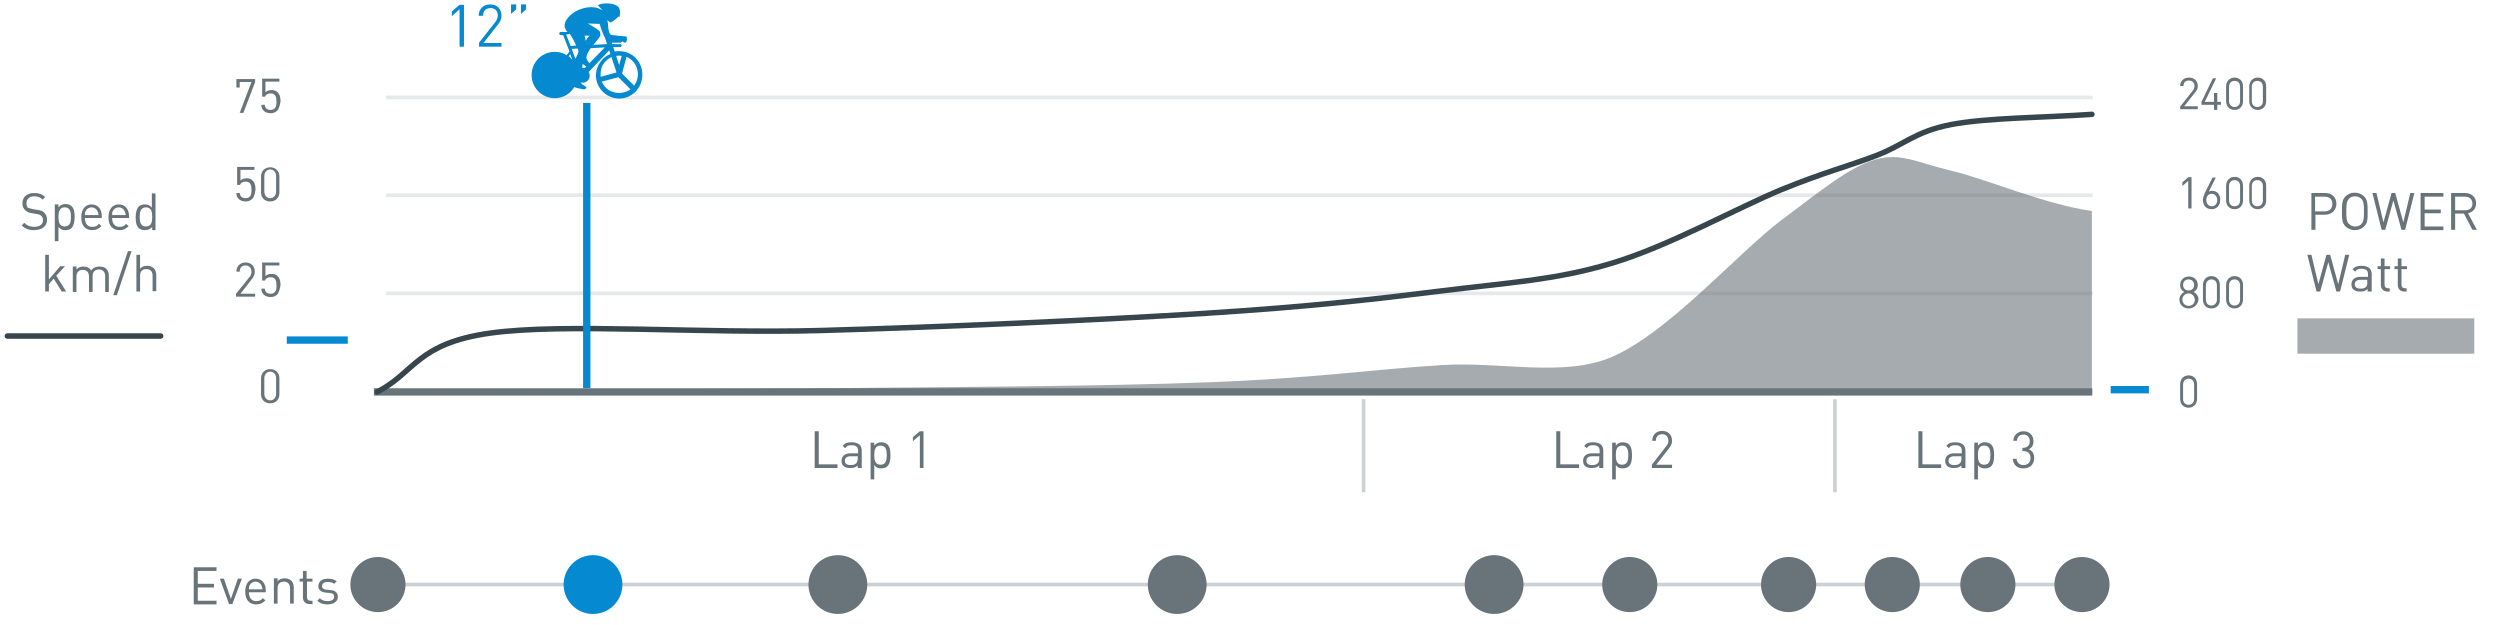 <?xml version="1.0" encoding="utf-8"?>
<!-- Generator: Adobe Illustrator 18.1.0, SVG Export Plug-In . SVG Version: 6.00 Build 0)  -->
<svg version="1.1" id="Layer_1" xmlns="http://www.w3.org/2000/svg" xmlns:xlink="http://www.w3.org/1999/xlink" x="0px" y="0px"
	 viewBox="0 0 680 170" enable-background="new 0 0 680 170" xml:space="preserve">
<g id="_x31_">
	<line fill="none" stroke="#CDD1D3" stroke-miterlimit="10" x1="99.5" y1="159" x2="569.7" y2="159"/>
	<g>
		<path fill="#69747A" d="M632.4,58.4h-2.6v4.1h-1.1v-10h3.7c1.8,0,3.1,1.1,3.1,2.9C635.5,57.2,634.2,58.4,632.4,58.4z M632.3,53.5
			h-2.6v4h2.6c1.2,0,2.1-0.7,2.1-2C634.4,54.1,633.6,53.5,632.3,53.5z"/>
		<path fill="#69747A" d="M643,61.6c-0.6,0.6-1.4,1-2.5,1c-1,0-1.9-0.4-2.5-1c-0.9-0.9-1-1.8-1-4.1s0.1-3.2,1-4.1
			c0.6-0.6,1.5-1,2.5-1c1,0,1.9,0.4,2.5,1c0.9,0.9,1,1.8,1,4.1S644,60.7,643,61.6z M642.3,54.1c-0.5-0.5-1.1-0.7-1.7-0.7
			c-0.7,0-1.3,0.2-1.7,0.7c-0.6,0.6-0.7,1.4-0.7,3.4s0.1,2.8,0.7,3.4c0.5,0.5,1.1,0.7,1.7,0.7c0.7,0,1.3-0.2,1.7-0.7
			c0.6-0.6,0.7-1.4,0.7-3.4S642.9,54.7,642.3,54.1z"/>
		<path fill="#69747A" d="M654.2,62.5h-1l-2.2-8l-2.2,8h-1l-2.5-10h1.1l1.9,8l2.2-8h1l2.2,8l1.9-8h1.1L654.2,62.5z"/>
		<path fill="#69747A" d="M658.4,62.5v-10h6.2v1h-5.1V57h4.4v1h-4.4v3.6h5.1v1H658.4z"/>
		<path fill="#69747A" d="M672.5,62.5l-2.3-4.4h-2.4v4.4h-1.1v-10h3.8c1.7,0,3,1.1,3,2.8c0,1.5-0.9,2.4-2.2,2.7l2.4,4.5H672.5z
			 M670.5,53.5h-2.7v3.7h2.7c1.2,0,2-0.6,2-1.8S671.7,53.5,670.5,53.5z"/>
		<path fill="#69747A" d="M636.5,79.3h-1l-2.2-8l-2.2,8h-1l-2.5-10h1.1l1.9,8l2.2-8h1l2.2,8l1.9-8h1.1L636.5,79.3z"/>
		<path fill="#69747A" d="M644,79.3v-0.7c-0.5,0.5-1.1,0.7-2,0.7c-1,0-1.5-0.2-1.9-0.6c-0.4-0.3-0.5-0.9-0.5-1.4c0-1.2,0.9-2,2.4-2
			h2.1v-0.7c0-1-0.5-1.5-1.8-1.5c-0.9,0-1.3,0.2-1.7,0.8l-0.7-0.6c0.6-0.8,1.3-1,2.4-1c1.9,0,2.8,0.8,2.8,2.3v4.7H644z M644,76.1
			h-1.9c-1,0-1.6,0.4-1.6,1.2c0,0.8,0.5,1.2,1.6,1.2c0.6,0,1.1-0.1,1.5-0.5c0.2-0.2,0.3-0.6,0.3-1.2V76.1z"/>
		<path fill="#69747A" d="M649.4,79.3c-1.2,0-1.8-0.8-1.8-1.8v-4.3h-0.9v-0.8h0.9v-2.1h1v2.1h1.5v0.8h-1.5v4.2c0,0.6,0.3,1,0.9,1
			h0.5v0.9H649.4z"/>
		<path fill="#69747A" d="M654,79.3c-1.2,0-1.8-0.8-1.8-1.8v-4.3h-0.9v-0.8h0.9v-2.1h1v2.1h1.5v0.8h-1.5v4.2c0,0.6,0.3,1,0.9,1h0.5
			v0.9H654z"/>
	</g>
	<g>
		<path fill="#69747A" d="M9.3,62.6c-1.5,0-2.5-0.4-3.4-1.3l0.7-0.7c0.8,0.8,1.6,1.1,2.7,1.1c1.5,0,2.4-0.7,2.4-1.8
			c0-0.5-0.2-1-0.5-1.2c-0.3-0.3-0.6-0.4-1.3-0.5l-1.2-0.2c-0.8-0.1-1.4-0.4-1.8-0.8c-0.5-0.4-0.8-1.1-0.8-1.9
			c0-1.7,1.2-2.8,3.2-2.8c1.3,0,2.1,0.3,3,1.1l-0.7,0.7c-0.6-0.6-1.3-0.9-2.3-0.9c-1.3,0-2.1,0.7-2.1,1.9c0,0.5,0.1,0.9,0.4,1.2
			C8,56.6,8.4,56.8,9,56.9l1.2,0.2c0.9,0.1,1.4,0.3,1.8,0.7c0.5,0.5,0.8,1.1,0.8,2C12.8,61.5,11.4,62.6,9.3,62.6z"/>
		<path fill="#69747A" d="M19.5,62c-0.4,0.4-1,0.6-1.7,0.6c-0.8,0-1.4-0.2-1.9-0.9v3.9h-1v-10h1v0.8c0.6-0.7,1.2-0.9,1.9-0.9
			c0.7,0,1.3,0.2,1.7,0.6c0.7,0.7,0.8,1.8,0.8,2.9S20.1,61.3,19.5,62z M17.6,56.4c-1.5,0-1.7,1.3-1.7,2.6s0.2,2.6,1.7,2.6
			c1.5,0,1.7-1.3,1.7-2.6S19.1,56.4,17.6,56.4z"/>
		<path fill="#69747A" d="M23.1,59.3c0,1.5,0.7,2.4,2,2.4c0.8,0,1.3-0.2,1.8-0.8l0.7,0.6c-0.7,0.7-1.4,1.1-2.5,1.1
			c-1.8,0-3-1.1-3-3.5c0-2.2,1.1-3.5,2.8-3.5c1.8,0,2.8,1.3,2.8,3.3v0.4H23.1z M26.5,57.4c-0.3-0.6-0.9-1-1.6-1
			c-0.7,0-1.3,0.4-1.6,1c-0.2,0.4-0.2,0.6-0.2,1.1h3.7C26.7,58,26.7,57.8,26.5,57.4z"/>
		<path fill="#69747A" d="M30.5,59.3c0,1.5,0.7,2.4,2,2.4c0.8,0,1.3-0.2,1.8-0.8l0.7,0.6c-0.7,0.7-1.4,1.1-2.5,1.1
			c-1.8,0-3-1.1-3-3.5c0-2.2,1.1-3.5,2.8-3.5c1.8,0,2.8,1.3,2.8,3.3v0.4H30.5z M33.9,57.4c-0.3-0.6-0.9-1-1.6-1
			c-0.7,0-1.3,0.4-1.6,1c-0.2,0.4-0.2,0.6-0.2,1.1h3.7C34.1,58,34.1,57.8,33.9,57.4z"/>
		<path fill="#69747A" d="M41.4,62.5v-0.8c-0.6,0.7-1.2,0.9-2,0.9c-0.7,0-1.3-0.2-1.7-0.6c-0.7-0.7-0.8-1.8-0.8-2.9s0.2-2.2,0.8-2.9
			c0.4-0.4,1-0.6,1.7-0.6c0.8,0,1.4,0.2,1.9,0.9v-3.9h1v10H41.4z M39.7,56.4c-1.5,0-1.7,1.3-1.7,2.6s0.2,2.6,1.7,2.6
			c1.5,0,1.7-1.3,1.7-2.6S41.2,56.4,39.7,56.4z"/>
		<path fill="#69747A" d="M16.8,79.3l-2.2-3.5l-1.3,1.5v2h-1v-10h1V76l3.1-3.6h1.3L15.3,75l2.7,4.3H16.8z"/>
		<path fill="#69747A" d="M28.6,79.3v-4.2c0-1.2-0.7-1.8-1.7-1.8c-1,0-1.7,0.6-1.7,1.7v4.4h-1v-4.2c0-1.2-0.7-1.8-1.7-1.8
			s-1.7,0.6-1.7,1.8v4.2h-1v-6.9h1v0.8c0.5-0.6,1.2-0.8,1.9-0.8c1,0,1.7,0.4,2.1,1.1c0.5-0.8,1.3-1.1,2.3-1.1c0.7,0,1.4,0.2,1.8,0.6
			c0.5,0.5,0.7,1.1,0.7,1.9v4.4H28.6z"/>
		<path fill="#69747A" d="M31.8,80.3h-1l4-12h1L31.8,80.3z"/>
		<path fill="#69747A" d="M41.5,79.3V75c0-1.2-0.6-1.8-1.7-1.8s-1.7,0.6-1.7,1.8v4.3h-1v-10h1v3.8c0.5-0.6,1.1-0.8,1.9-0.8
			c1.6,0,2.5,1,2.5,2.5v4.4H41.5z"/>
	</g>
	<g>
		<path fill="#69747A" d="M68.6,54.1c-0.4,0.4-1,0.7-1.8,0.7c-0.8,0-1.5-0.3-1.9-0.7c-0.4-0.4-0.6-0.9-0.6-1.6h0.9
			c0.1,0.9,0.6,1.4,1.6,1.4c0.5,0,0.9-0.2,1.1-0.4c0.5-0.5,0.5-1.2,0.5-1.9c0-1.1-0.2-2.2-1.6-2.2c-0.8,0-1.4,0.4-1.5,0.9h-0.8v-4.9
			h4.7v0.8h-3.8v2.9c0.4-0.4,0.9-0.6,1.7-0.6c0.7,0,1.2,0.2,1.6,0.6c0.7,0.7,0.8,1.6,0.8,2.5C69.3,52.5,69.3,53.4,68.6,54.1z"/>
		<path fill="#69747A" d="M73.5,54.8c-1.5,0-2.5-1-2.5-2.5v-4.3c0-1.5,1.1-2.5,2.5-2.5c1.4,0,2.5,1,2.5,2.5v4.3
			C76,53.7,75,54.8,73.5,54.8z M75.1,47.9c0-1-0.6-1.8-1.6-1.8s-1.6,0.8-1.6,1.8v4.2c0,1,0.6,1.8,1.6,1.8s1.6-0.8,1.6-1.8V47.9z"/>
	</g>
	<g>
		<path fill="#69747A" d="M64.2,80.7v-0.8l3.7-4.6c0.4-0.5,0.5-0.9,0.5-1.4c0-1-0.6-1.7-1.6-1.7c-0.9,0-1.6,0.5-1.6,1.7h-0.9
			c0-1.5,1-2.5,2.5-2.5c1.5,0,2.5,1,2.5,2.5c0,0.7-0.2,1.2-0.7,1.9l-3.2,4.1h4v0.8H64.2z"/>
		<path fill="#69747A" d="M75.4,80.1c-0.4,0.4-1,0.7-1.8,0.7c-0.8,0-1.5-0.3-1.9-0.7c-0.4-0.4-0.6-0.9-0.6-1.6H72
			c0.1,0.9,0.6,1.4,1.6,1.4c0.5,0,0.9-0.2,1.1-0.4c0.5-0.5,0.5-1.2,0.5-1.9c0-1.1-0.2-2.2-1.6-2.2c-0.8,0-1.4,0.4-1.5,0.9h-0.8v-4.9
			h4.7v0.8h-3.8v2.9c0.4-0.4,0.9-0.6,1.7-0.6c0.7,0,1.2,0.2,1.6,0.6c0.7,0.7,0.8,1.6,0.8,2.5C76.1,78.5,76,79.4,75.4,80.1z"/>
	</g>
	<g>
		<path fill="#69747A" d="M73.5,109.7c-1.5,0-2.5-1-2.5-2.5v-4.3c0-1.5,1.1-2.5,2.5-2.5c1.4,0,2.5,1,2.5,2.5v4.3
			C76,108.7,75,109.7,73.5,109.7z M75.1,102.9c0-1-0.6-1.8-1.6-1.8c-1,0-1.6,0.8-1.6,1.8v4.2c0,1,0.6,1.8,1.6,1.8
			c1,0,1.6-0.8,1.6-1.8V102.9z"/>
	</g>
	<g>
		<path fill="#69747A" d="M595.2,56.8v-7.6l-1.6,1.4v-1l1.6-1.4h0.9v8.5H595.2z"/>
		<path fill="#69747A" d="M601.6,56.9c-1.5,0-2.4-1-2.4-2.5c0-0.6,0.2-1.2,0.5-1.9l2.1-4.2h0.9l-1.9,3.8c0.3-0.1,0.6-0.2,0.9-0.2
			c1.3,0,2.2,1,2.2,2.4C603.9,55.8,603,56.9,601.6,56.9z M601.6,52.7c-0.9,0-1.5,0.7-1.5,1.7c0,1,0.6,1.7,1.5,1.7s1.5-0.7,1.5-1.7
			C603.1,53.5,602.5,52.7,601.6,52.7z"/>
		<path fill="#69747A" d="M607.8,56.9c-1.3,0-2.3-0.9-2.3-2.4v-4c0-1.4,1-2.4,2.3-2.4c1.3,0,2.3,0.9,2.3,2.4v4
			C610.1,56,609.1,56.9,607.8,56.9z M609.3,50.6c0-0.9-0.5-1.6-1.5-1.6s-1.5,0.7-1.5,1.6v3.9c0,0.9,0.5,1.6,1.5,1.6s1.5-0.7,1.5-1.6
			V50.6z"/>
		<path fill="#69747A" d="M614.1,56.9c-1.3,0-2.3-0.9-2.3-2.4v-4c0-1.4,1-2.4,2.3-2.4c1.3,0,2.3,0.9,2.3,2.4v4
			C616.4,56,615.4,56.9,614.1,56.9z M615.5,50.6c0-0.9-0.5-1.6-1.5-1.6s-1.5,0.7-1.5,1.6v3.9c0,0.9,0.5,1.6,1.5,1.6s1.5-0.7,1.5-1.6
			V50.6z"/>
	</g>
	<g>
		<path fill="#69747A" d="M595.3,83.9c-1.4,0-2.5-1-2.5-2.4c0-1,0.6-1.7,1.3-2.1c-0.7-0.4-1.1-1-1.1-1.9c0-1.3,1-2.3,2.4-2.3
			c1.4,0,2.4,1,2.4,2.3c0,0.9-0.4,1.5-1.1,1.9c0.7,0.4,1.3,1.1,1.3,2.1C597.8,82.9,596.7,83.9,595.3,83.9z M595.3,79.8
			c-0.9,0-1.7,0.7-1.7,1.7c0,0.9,0.7,1.7,1.7,1.7s1.7-0.7,1.7-1.7C596.9,80.5,596.2,79.8,595.3,79.8z M595.3,76
			c-0.9,0-1.5,0.6-1.5,1.5c0,0.9,0.6,1.5,1.5,1.5c0.9,0,1.5-0.6,1.5-1.5C596.8,76.6,596.2,76,595.3,76z"/>
		<path fill="#69747A" d="M601.5,83.9c-1.3,0-2.3-0.9-2.3-2.4v-4c0-1.4,1-2.4,2.3-2.4c1.3,0,2.3,0.9,2.3,2.4v4
			C603.9,82.9,602.9,83.9,601.5,83.9z M603,77.6c0-0.9-0.5-1.6-1.5-1.6c-0.9,0-1.5,0.7-1.5,1.6v3.9c0,0.9,0.5,1.6,1.5,1.6
			c0.9,0,1.5-0.7,1.5-1.6V77.6z"/>
		<path fill="#69747A" d="M607.8,83.9c-1.3,0-2.3-0.9-2.3-2.4v-4c0-1.4,1-2.4,2.3-2.4c1.3,0,2.3,0.9,2.3,2.4v4
			C610.1,82.9,609.1,83.9,607.8,83.9z M609.3,77.6c0-0.9-0.5-1.6-1.5-1.6s-1.5,0.7-1.5,1.6v3.9c0,0.9,0.5,1.6,1.5,1.6
			s1.5-0.7,1.5-1.6V77.6z"/>
	</g>
	<g>
		<path fill="#69747A" d="M595.3,110.9c-1.3,0-2.3-0.9-2.3-2.4v-4c0-1.4,1-2.4,2.3-2.4c1.3,0,2.3,0.9,2.3,2.4v4
			C597.6,109.9,596.6,110.9,595.3,110.9z M596.8,104.6c0-0.9-0.5-1.6-1.5-1.6c-0.9,0-1.5,0.7-1.5,1.6v3.9c0,0.9,0.5,1.6,1.5,1.6
			c0.9,0,1.5-0.7,1.5-1.6V104.6z"/>
	</g>
	<g>
		<path fill="#69747A" d="M221.6,127.3v-10h1.1v9h5.1v1H221.6z"/>
		<path fill="#69747A" d="M233.3,127.3v-0.7c-0.5,0.5-1.1,0.7-2,0.7c-1,0-1.5-0.2-1.9-0.6c-0.4-0.3-0.5-0.9-0.5-1.4
			c0-1.2,0.9-2,2.4-2h2.1v-0.7c0-1-0.5-1.5-1.8-1.5c-0.9,0-1.3,0.2-1.7,0.8l-0.7-0.6c0.6-0.8,1.3-1,2.4-1c1.9,0,2.8,0.8,2.8,2.3v4.7
			H233.3z M233.3,124.1h-1.9c-1,0-1.6,0.4-1.6,1.2c0,0.8,0.5,1.2,1.6,1.2c0.6,0,1.1-0.1,1.5-0.5c0.2-0.2,0.4-0.6,0.4-1.2V124.1z"/>
		<path fill="#69747A" d="M241.4,126.8c-0.4,0.4-1,0.6-1.7,0.6c-0.8,0-1.4-0.2-1.9-0.9v3.9h-1v-10h1v0.8c0.6-0.7,1.2-0.9,1.9-0.9
			c0.7,0,1.3,0.2,1.7,0.6c0.7,0.7,0.8,1.8,0.8,2.9S242.1,126.1,241.4,126.8z M239.5,121.2c-1.5,0-1.7,1.3-1.7,2.6s0.2,2.6,1.7,2.6
			c1.5,0,1.7-1.3,1.7-2.6S241,121.2,239.5,121.2z"/>
		<path fill="#69747A" d="M250.2,127.3v-8.9l-1.9,1.6v-1.1l1.9-1.6h1v10H250.2z"/>
	</g>
	<g>
		<path fill="#69747A" d="M52.7,164.3v-10h6.2v1h-5.1v3.5h4.4v1h-4.4v3.6h5.1v1H52.7z"/>
		<path fill="#69747A" d="M63.2,164.3h-0.9l-2.5-6.9h1.1l1.9,5.5l1.9-5.5h1.1L63.2,164.3z"/>
		<path fill="#69747A" d="M67.7,161.1c0,1.5,0.7,2.4,2,2.4c0.8,0,1.3-0.2,1.8-0.8l0.7,0.6c-0.7,0.7-1.4,1.1-2.5,1.1
			c-1.8,0-3-1.1-3-3.5c0-2.2,1.1-3.5,2.8-3.5c1.8,0,2.8,1.3,2.8,3.3v0.4H67.7z M71.1,159.2c-0.3-0.6-0.9-1-1.6-1
			c-0.7,0-1.3,0.4-1.6,1c-0.2,0.4-0.2,0.6-0.2,1.1h3.7C71.3,159.8,71.3,159.6,71.1,159.2z"/>
		<path fill="#69747A" d="M78.9,164.3V160c0-1.2-0.7-1.8-1.7-1.8s-1.7,0.6-1.7,1.8v4.2h-1v-6.9h1v0.8c0.5-0.6,1.2-0.8,1.9-0.8
			c0.7,0,1.3,0.2,1.8,0.6c0.5,0.5,0.7,1.1,0.7,1.9v4.4H78.9z"/>
		<path fill="#69747A" d="M84.2,164.3c-1.2,0-1.8-0.8-1.8-1.8v-4.3h-0.9v-0.8h0.9v-2.1h1v2.1H85v0.8h-1.5v4.2c0,0.6,0.3,1,0.9,1H85
			v0.9H84.2z"/>
		<path fill="#69747A" d="M89.1,164.4c-1.2,0-2.1-0.3-2.8-1l0.7-0.7c0.5,0.6,1.3,0.8,2.1,0.8c1.1,0,1.8-0.4,1.8-1.2
			c0-0.6-0.3-0.9-1.1-1l-1.1-0.1c-1.3-0.1-2.1-0.7-2.1-1.8c0-1.3,1.1-2,2.5-2c1,0,1.8,0.2,2.5,0.7l-0.7,0.7
			c-0.5-0.4-1.1-0.5-1.8-0.5c-1,0-1.5,0.4-1.5,1.1c0,0.6,0.4,0.9,1.2,1l1.1,0.1c1.2,0.1,2,0.6,2,1.9
			C91.9,163.6,90.7,164.4,89.1,164.4z"/>
	</g>
	<g>
		<path fill="#69747A" d="M423.3,127.3v-10h1.1v9h5.1v1H423.3z"/>
		<path fill="#69747A" d="M435,127.3v-0.7c-0.5,0.5-1.1,0.7-2,0.7c-1,0-1.5-0.2-1.9-0.6c-0.4-0.3-0.5-0.9-0.5-1.4c0-1.2,0.9-2,2.4-2
			h2.1v-0.7c0-1-0.5-1.5-1.8-1.5c-0.9,0-1.3,0.2-1.7,0.8l-0.7-0.6c0.6-0.8,1.3-1,2.4-1c1.9,0,2.8,0.8,2.8,2.3v4.7H435z M435,124.1
			h-1.9c-1,0-1.6,0.4-1.6,1.2c0,0.8,0.5,1.2,1.6,1.2c0.6,0,1.1-0.1,1.5-0.5c0.2-0.2,0.4-0.6,0.4-1.2V124.1z"/>
		<path fill="#69747A" d="M443.1,126.8c-0.4,0.4-1,0.6-1.7,0.6c-0.8,0-1.4-0.2-1.9-0.9v3.9h-1v-10h1v0.8c0.6-0.7,1.2-0.9,1.9-0.9
			c0.7,0,1.3,0.2,1.7,0.6c0.7,0.7,0.8,1.8,0.8,2.9S443.8,126.1,443.1,126.8z M441.2,121.2c-1.5,0-1.7,1.3-1.7,2.6s0.2,2.6,1.7,2.6
			c1.5,0,1.7-1.3,1.7-2.6S442.7,121.2,441.2,121.2z"/>
		<path fill="#69747A" d="M449.3,127.3v-0.9l3.9-5c0.4-0.5,0.6-0.9,0.6-1.5c0-1.1-0.6-1.8-1.7-1.8c-0.9,0-1.7,0.5-1.7,1.8h-1
			c0-1.6,1.1-2.7,2.7-2.7c1.6,0,2.7,1.1,2.7,2.7c0,0.8-0.3,1.3-0.8,2l-3.5,4.5h4.3v0.9H449.3z"/>
	</g>
	<g>
		<path fill="#69747A" d="M521.8,127.3v-10h1.1v9h5.1v1H521.8z"/>
		<path fill="#69747A" d="M533.5,127.3v-0.7c-0.5,0.5-1.1,0.7-2,0.7c-1,0-1.5-0.2-1.9-0.6c-0.4-0.3-0.5-0.9-0.5-1.4
			c0-1.2,0.9-2,2.4-2h2.1v-0.7c0-1-0.5-1.5-1.8-1.5c-0.9,0-1.3,0.2-1.7,0.8l-0.7-0.6c0.6-0.8,1.3-1,2.4-1c1.9,0,2.8,0.8,2.8,2.3v4.7
			H533.5z M533.5,124.1h-1.9c-1,0-1.6,0.4-1.6,1.2c0,0.8,0.5,1.2,1.6,1.2c0.6,0,1.1-0.1,1.5-0.5c0.2-0.2,0.4-0.6,0.4-1.2V124.1z"/>
		<path fill="#69747A" d="M541.6,126.8c-0.4,0.4-1,0.6-1.7,0.6c-0.8,0-1.4-0.2-1.9-0.9v3.9h-1v-10h1v0.8c0.6-0.7,1.2-0.9,1.9-0.9
			c0.7,0,1.3,0.2,1.7,0.6c0.7,0.7,0.8,1.8,0.8,2.9S542.3,126.1,541.6,126.8z M539.7,121.2c-1.5,0-1.7,1.3-1.7,2.6s0.2,2.6,1.7,2.6
			c1.5,0,1.7-1.3,1.7-2.6S541.2,121.2,539.7,121.2z"/>
		<path fill="#69747A" d="M550.4,127.4c-1.6,0-2.8-0.8-2.9-2.6h1c0.1,1.2,1,1.7,1.9,1.7c1.1,0,1.9-0.7,1.9-1.9c0-1.2-0.6-1.9-2-1.9
			h-0.2v-0.9h0.2c1.2,0,1.8-0.7,1.8-1.8c0-1.2-0.8-1.8-1.7-1.8c-1.1,0-1.7,0.6-1.8,1.7h-1c0.1-1.6,1.3-2.6,2.8-2.6
			c1.6,0,2.7,1.1,2.7,2.7c0,1.1-0.4,1.8-1.3,2.2c1,0.4,1.5,1.2,1.5,2.4C553.3,126.4,552,127.4,550.4,127.4z"/>
	</g>
	<g>
		<path fill="none" stroke="#BBBBBB" stroke-width="0.537" stroke-linejoin="round" stroke-miterlimit="10" d="M593,12.6"/>
	</g>
	<line fill="none" stroke="#CDD1D3" stroke-miterlimit="10" x1="370.9" y1="108.6" x2="370.9" y2="133.9"/>
	<line fill="none" stroke="#CDD1D3" stroke-miterlimit="10" x1="499.1" y1="108.6" x2="499.1" y2="133.9"/>
	
		<line fill="none" stroke="#37464D" stroke-width="1.492" stroke-linecap="round" stroke-linejoin="round" stroke-miterlimit="10" x1="2" y1="91.4" x2="43.7" y2="91.4"/>
	<rect x="624.9" y="86.6" opacity="0.6" fill="#69747A" width="48.1" height="9.6"/>
	<g>
		
			<line fill="none" stroke="#BBBBBB" stroke-width="0.537" stroke-linejoin="round" stroke-miterlimit="10" x1="105.1" y1="106.6" x2="569.1" y2="106.6"/>
	</g>
	<path fill="none" stroke="#E6E8E9" stroke-linejoin="round" stroke-miterlimit="10" d="M105,79.8h464.2 M105,53.1h464.2 M105,26.5
		h464.2"/>
	
		<line fill="none" stroke="#69747A" stroke-width="2" stroke-linejoin="round" stroke-miterlimit="10" x1="101.7" y1="106.6" x2="569.1" y2="106.6"/>
	<line fill="none" stroke="#0589D1" stroke-width="2" stroke-miterlimit="10" x1="78" y1="92.5" x2="94.6" y2="92.5"/>
	<line fill="none" stroke="#0589D1" stroke-width="2" stroke-miterlimit="10" x1="574.1" y1="106" x2="584.5" y2="106"/>
	<g>
		<path fill="#69747A" d="M593,29.8v-0.8l3.4-4.3c0.3-0.4,0.5-0.8,0.5-1.3c0-0.9-0.6-1.5-1.5-1.5c-0.8,0-1.5,0.4-1.5,1.5H593
			c0-1.3,0.9-2.3,2.4-2.3c1.4,0,2.4,0.9,2.4,2.3c0,0.7-0.2,1.1-0.7,1.7l-3,3.8h3.7v0.8H593z"/>
		<path fill="#69747A" d="M603.1,28.5v1.4h-0.9v-1.4h-3.4v-0.8l3.1-6.4h0.9l-3.1,6.4h2.5v-2.4h0.9v2.4h1v0.8H603.1z"/>
		<path fill="#69747A" d="M607.8,29.9c-1.3,0-2.3-0.9-2.3-2.4v-4c0-1.4,1-2.4,2.3-2.4c1.3,0,2.3,0.9,2.3,2.4v4
			C610.1,29,609.1,29.9,607.8,29.9z M609.3,23.6c0-0.9-0.5-1.6-1.5-1.6s-1.5,0.7-1.5,1.6v3.9c0,0.9,0.5,1.6,1.5,1.6s1.5-0.7,1.5-1.6
			V23.6z"/>
		<path fill="#69747A" d="M614.1,29.9c-1.3,0-2.3-0.9-2.3-2.4v-4c0-1.4,1-2.4,2.3-2.4c1.3,0,2.3,0.9,2.3,2.4v4
			C616.4,29,615.4,29.9,614.1,29.9z M615.5,23.6c0-0.9-0.5-1.6-1.5-1.6s-1.5,0.7-1.5,1.6v3.9c0,0.9,0.5,1.6,1.5,1.6s1.5-0.7,1.5-1.6
			V23.6z"/>
	</g>
	<g>
		<path fill="#69747A" d="M66.2,30.7h-1l3.2-8.4h-3.2v1.5h-0.9v-2.3h5.1v0.8L66.2,30.7z"/>
		<path fill="#69747A" d="M75.4,30.1c-0.4,0.4-1,0.7-1.8,0.7c-0.8,0-1.5-0.3-1.9-0.7c-0.4-0.4-0.6-0.9-0.6-1.6H72
			c0.1,0.9,0.6,1.4,1.6,1.4c0.5,0,0.9-0.2,1.1-0.4c0.5-0.5,0.5-1.2,0.5-1.9c0-1.1-0.2-2.2-1.6-2.2c-0.8,0-1.4,0.4-1.5,0.9h-0.8v-4.9
			h4.7v0.8h-3.8v2.9c0.4-0.4,0.9-0.6,1.7-0.6c0.7,0,1.2,0.2,1.6,0.6c0.7,0.7,0.8,1.6,0.8,2.5C76.1,28.6,76,29.4,75.4,30.1z"/>
	</g>
	<g>
		
			<path fill="none" stroke="#37464D" stroke-width="1.492" stroke-linecap="round" stroke-linejoin="round" stroke-miterlimit="10" d="
			M102.6,106.6c10.3-5.3,10.7-13.2,30.8-16c20.1-2.8,57.2,0.2,89.7-0.7C255.5,89,300,87,328.2,85.2c28.2-1.8,45.7-3.8,64.1-6.1
			c18.4-2.3,30.8-2.9,46.1-7.5c15.4-4.6,34.2-15.1,46.1-20c11.8-4.8,18-6.3,25.6-9.2c7.7-2.9,10.7-6.6,20.5-8.5
			c9.8-1.9,25.6-1.9,38.4-2.8"/>
		<path opacity="0.6" fill="#69747A" d="M102.6,106.6c7.9-0.1,15.4-0.4,30.8-0.5c20.1-0.2,57.2-0.2,89.7-0.5
			c32.5-0.3,76.9-0.5,105.1-1.6c28.2-1,45.7-3.6,64.1-4.7c15.6-1,33.1,3.4,46.1-2.2c15.4-6.6,34.2-28.2,46.1-37.2
			c11.3-8.4,18.4-14.4,25.6-16.5c6.9-2,11.6,0.9,20.5,3c9.8,2.3,25.2,9.1,38.4,11l0,49"/>
	</g>
	<g>
		<circle fill="#0589D1" cx="161.3" cy="159" r="8"/>
		<circle fill="#69747A" cx="227.9" cy="159" r="8"/>
		<circle fill="#69747A" cx="320.2" cy="159" r="8"/>
		<circle fill="#69747A" cx="406.4" cy="159" r="8"/>
		<circle fill="#69747A" cx="443.3" cy="159" r="7.5"/>
		<circle fill="#69747A" cx="486.5" cy="159" r="7.5"/>
		<circle fill="#69747A" cx="566.3" cy="159" r="7.5"/>
		<circle fill="#69747A" cx="540.7" cy="159" r="7.5"/>
		<circle fill="#69747A" cx="102.8" cy="159" r="7.5"/>
		<circle fill="#69747A" cx="514.7" cy="159" r="7.5"/>
	</g>
	<g>
		<line fill="none" stroke="#0589D1" stroke-width="2" stroke-miterlimit="10" x1="159.6" y1="105.6" x2="159.6" y2="28"/>
		<path fill="#0589D1" d="M170.9,14.4c-1.2-0.5-2.5-0.6-3.7-0.4l-0.4-1.2h1.9c0.2,0,0.4-0.2,0.4-0.4s-0.2-0.4-0.4-0.4h-2.2l-0.1-0.4
			h2.4c0.2,0,0.4-0.2,0.4-0.4c0.1,0,0.1,0,0.1,0.1c0.4,0.2,0.5,0.3,0.8,0.3s0.5-0.8,0.4-1.2c-0.1-0.4,0.1-0.5-0.4-0.5
			c-0.5,0-3.1-0.3-3.8-0.4c-0.6-0.1-0.9-1.6-0.9-2.7c-0.1-1-0.2-1.4-0.2-1.4c0,0.1,0.6,0.6,0.8,0.7c0.2,0.1,1.4-0.8,1.8-1.2
			s0.4-0.4,0.4-0.4l0.3,0.1c0,0,0.6-2-0.5-2.9s-3.6-0.9-4.6-0.6c-0.9,0.3-0.8,0.3-0.8,0.3l1.1,1.2l-0.1,0.1c0,0-1.2-1-3.7-0.7
			c-1.7,0.2-4,1.1-5.4,2.8c-1.4,1.7-0.9,2.8-0.6,3.3c0.1,0.2,0.2,0.4,0.5,0.6h-1.9c-0.2,0-0.4,0.2-0.4,0.4v0c0,0.2,0.1,0.3,0.3,0.4
			c0.2,0,0.5,0.1,0.8,0.1l1.7,4.4l-0.8,1c-0.9-0.6-2-0.9-3.2-0.9c-3.5,0-6.3,2.8-6.3,6.3c0,3.5,2.8,6.3,6.3,6.3c2.3,0,4.2-1.2,5.3-3
			c0.4,0.2,2,0.5,2.5,0.6c0.5,0.1,0.7-0.3,0.8-0.5c0.1-0.2-0.6-0.5-1.2-0.9c-0.1-0.1-0.2-0.3-0.3-0.5c0.2,0,0.3,0.1,0.5,0.1
			c1.1,0,1.9-0.9,1.9-1.9c0-0.4-0.1-0.7-0.3-1l5.6-5.9l0.3,1c-1.5,0.6-2.7,1.8-3.4,3.4c-1.4,3.2,0.2,6.9,3.4,8.2
			c3.2,1.4,6.9-0.2,8.2-3.4C175.6,19.5,174.1,15.8,170.9,14.4z M160.3,17.2c-0.4-0.5-0.8-1.2-0.8-1.5c0-0.7,0.5-1.7,1.1-2.5
			c0,0,0.1-0.1,0.1-0.1l3.8-0.2L160.3,17.2z M156.7,12.4l-1.5,0.1l-1.2-3.1c0.2,0,0.6-0.1,1-0.2C155.6,10.1,156.3,11.4,156.7,12.4z
			 M155.5,13.3l1.6-0.1c0.1,0.2,0.2,0.4,0.2,0.5c0.2,0.6-0.4,1.4-0.8,2.3L155.5,13.3z M158.4,18.4c0,0-0.1,0-0.1,0
			c0.1-0.3,0.1-0.6,0.2-1c0.3,0.2,0.7,0.5,1,0.7l-0.4,0.4C158.8,18.5,158.6,18.4,158.4,18.4z M163.1,6.5c0,0,0.7,2.4,1.3,3.5
			c0.1,0.1,0.2,0.3,0.2,0.4l0.5,1.6l-3.7,0.2c0.8-1,1.9-2.2,1.9-2.6c0-0.6,0-1-0.4-1.3c-0.4-0.4-3-1.9-3-1.9S163,6.5,163.1,6.5z
			 M160.4,9.7c0,0-0.6,0.4-1.1,1.4c-0.1-0.5-0.2-1-0.3-1.4C160.1,9.7,160.4,9.7,160.4,9.7z M154.7,15.3l0.4-0.6l0.6,1.6
			C155.4,15.9,155.1,15.6,154.7,15.3z M169.1,15.2l-0.7,2.5l-0.8-2.5C168.1,15.1,168.6,15.1,169.1,15.2z M163.7,18.2
			c0.5-1.2,1.5-2.1,2.6-2.7l1.4,4.2l-4.3,1.2C163.3,20,163.4,19.1,163.7,18.2z M166.4,24.9c-1.3-0.5-2.2-1.5-2.7-2.7l4.5-1.2
			l3.3,3.3C170.1,25.3,168.2,25.6,166.4,24.9z M173.1,22.2c-0.2,0.4-0.4,0.8-0.6,1.1l-3.3-3.3l0,0l0,0l1.2-4.5c0,0,0,0,0.1,0
			C173,16.6,174.2,19.6,173.1,22.2z"/>
		<g>
			<path fill="#0589D1" d="M125,12.6V2.5l-2.1,1.9V3.1l2.1-1.8h1.2v11.4H125z"/>
			<path fill="#0589D1" d="M130.3,12.6v-1l4.5-5.7c0.4-0.6,0.6-1.1,0.6-1.7c0-1.2-0.7-2-2-2c-1.1,0-2,0.6-2,2.1h-1.2
				c0-1.8,1.2-3.1,3.1-3.1c1.9,0,3.1,1.2,3.1,3.1c0,0.9-0.3,1.5-0.9,2.3l-4,5.1h4.9v1H130.3z"/>
			<path fill="#0589D1" d="M139,3.8V1.2h1.4v1.3L139,3.8z M141.7,3.8V1.2h1.4v1.3L141.7,3.8z"/>
		</g>
	</g>
</g>
</svg>
